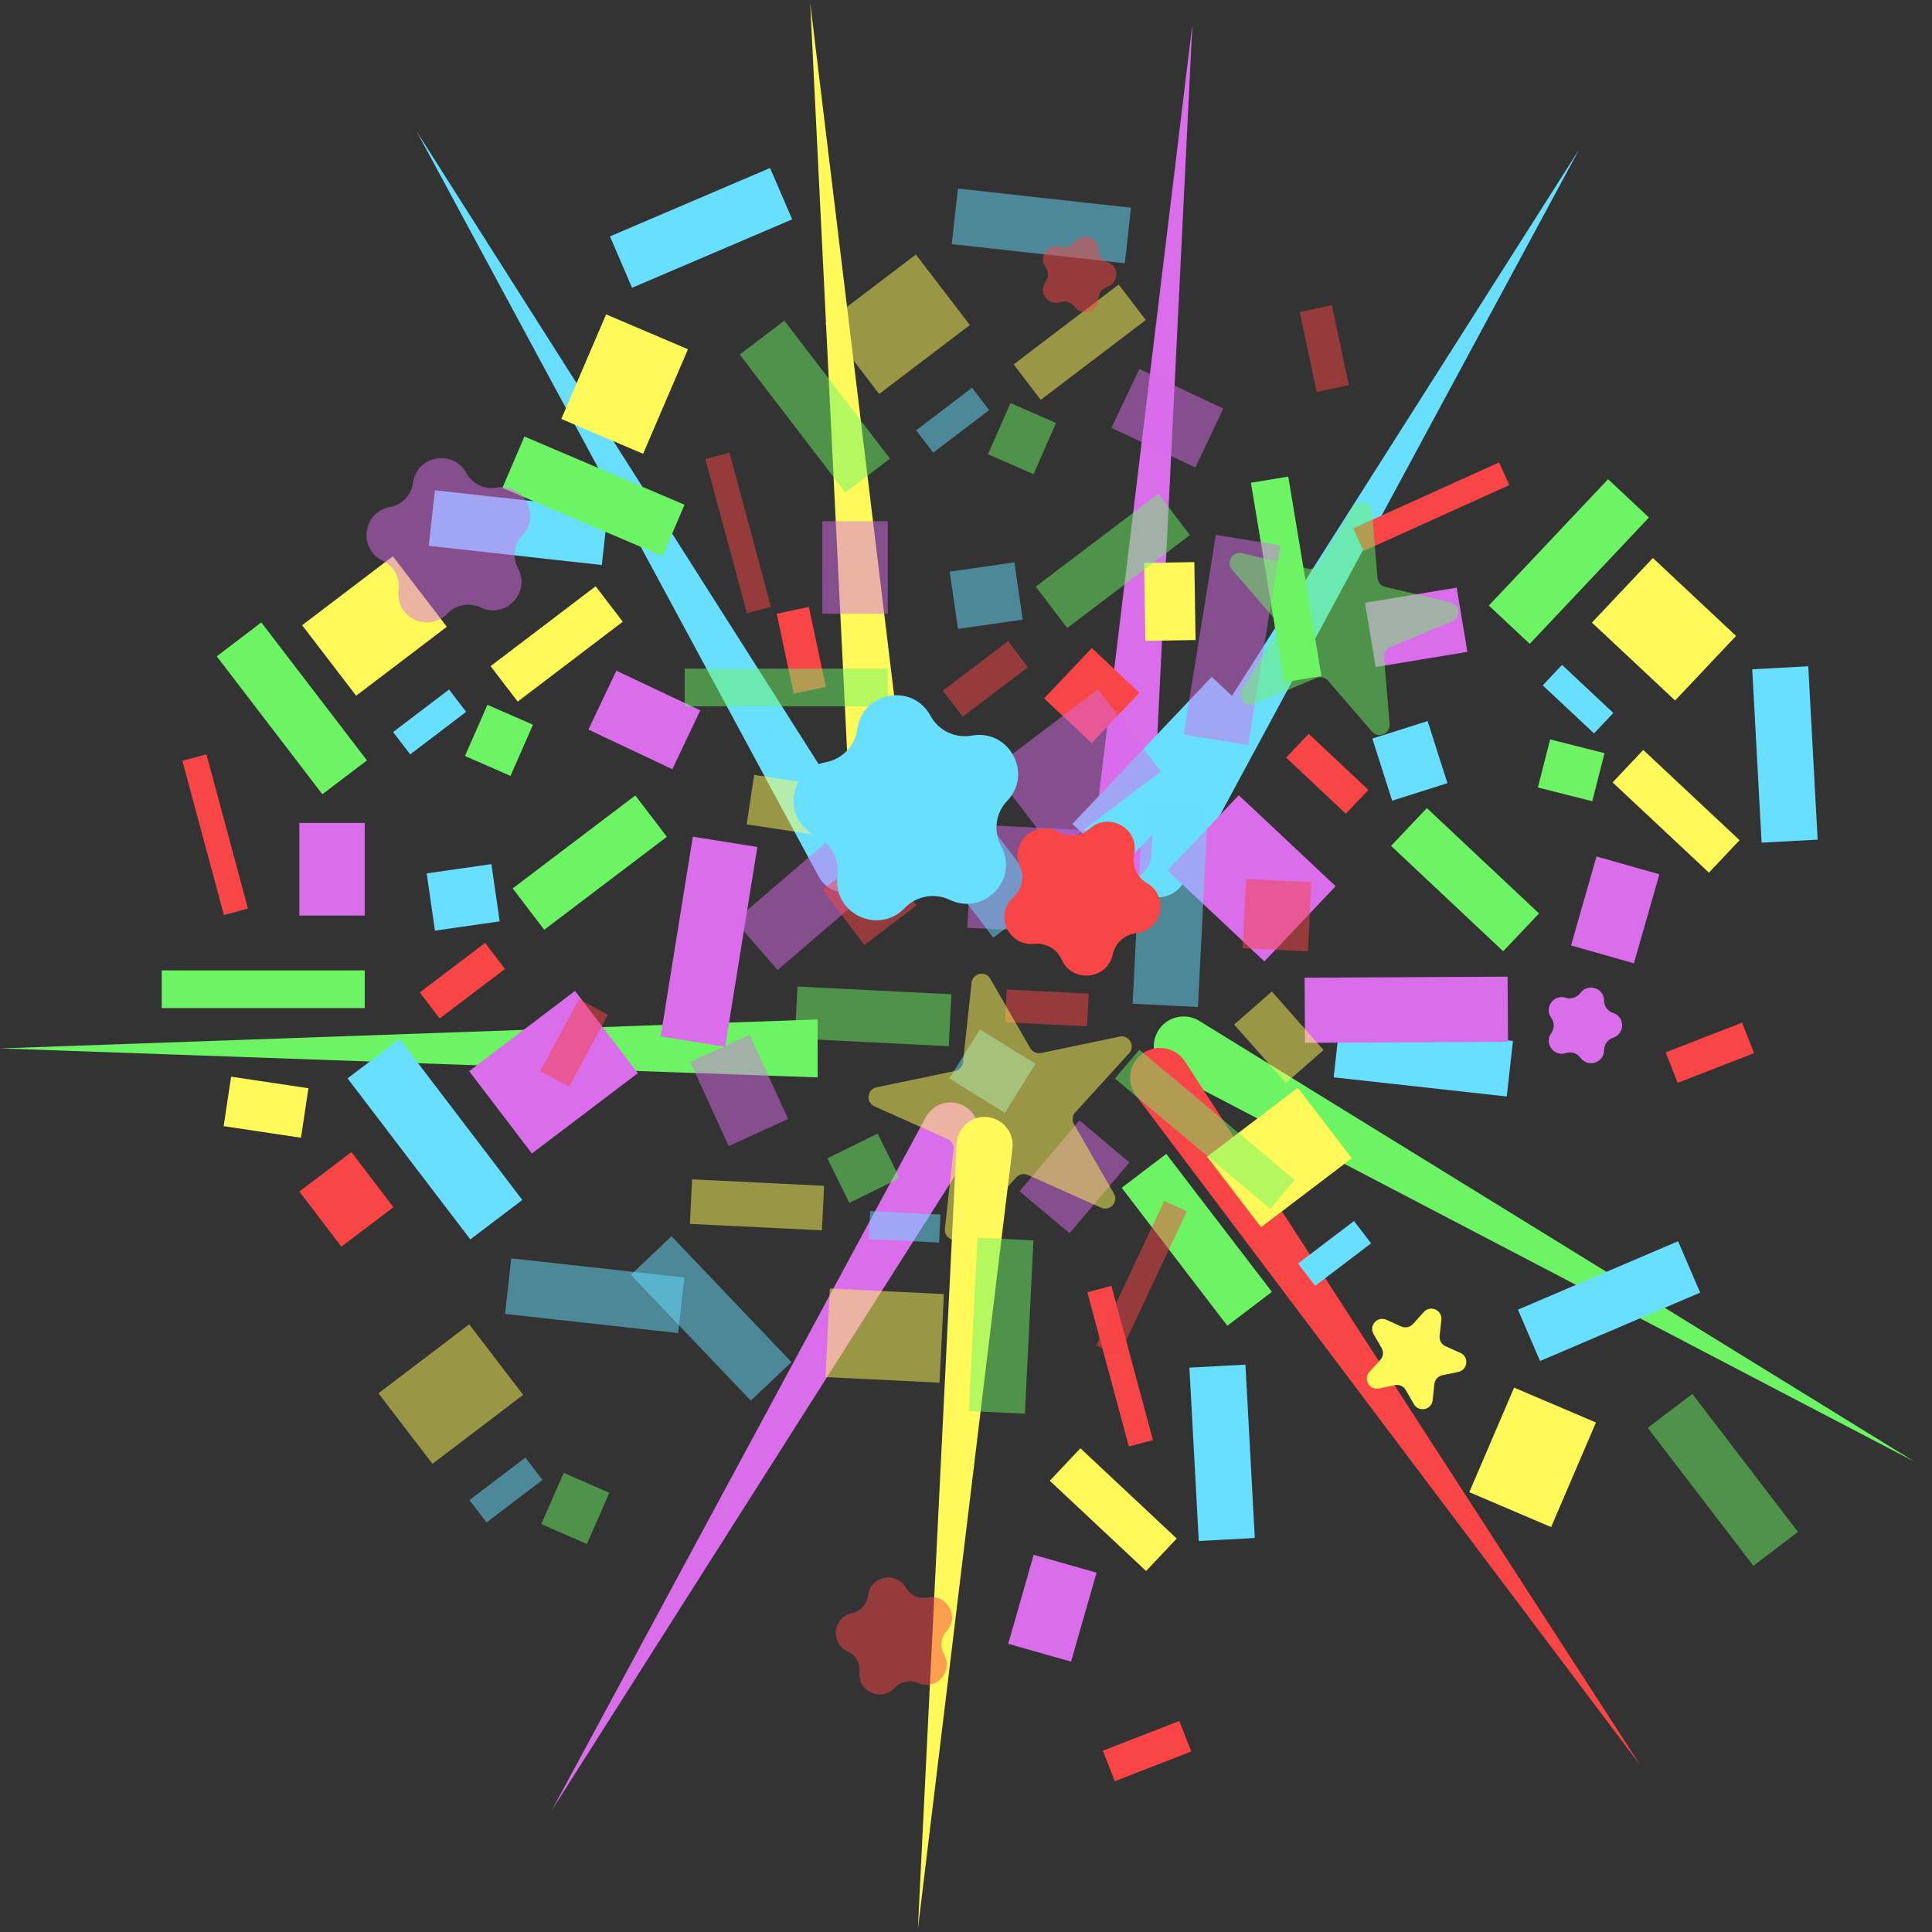 <svg width="192" height="192" viewBox="0 0 192 192" fill="none" xmlns="http://www.w3.org/2000/svg">
<rect x="0" y="0" width="192" height="192" fill="#333333" stroke="none"/>
<path d="M41.399 13.05L86.544 84.107C87.454 85.54 86.992 87.439 85.525 88.293V88.293C84.058 89.148 82.172 88.617 81.366 87.123L41.399 13.05Z" fill="#69DFFF"/>
<path d="M80.518 0.302L90.634 83.791C90.838 85.478 89.603 86.997 87.909 87.14V87.14C86.216 87.283 84.742 85.993 84.658 84.296L80.518 0.302Z" fill="#FFFA5A"/>
<path d="M54.858 179.871L96.817 113.83C97.663 112.498 97.233 110.733 95.87 109.939V109.939C94.507 109.145 92.753 109.638 92.004 111.027L54.858 179.871Z" fill="#D96DEA"/>
<path d="M91.216 191.719L100.618 114.123C100.808 112.556 99.659 111.144 98.086 111.011V111.011C96.512 110.878 95.142 112.077 95.064 113.654L91.216 191.719Z" fill="#FFFA5A"/>
<path d="M190.239 145.247L116.245 106.597C114.758 105.821 114.216 103.968 115.049 102.512V102.512C115.882 101.056 117.759 100.578 119.186 101.458L190.239 145.247Z" fill="#6CF465"/>
<path d="M-1.45824e-07 104.19L81.257 107.069L81.257 101.311L-1.45824e-07 104.19Z" fill="#6CF465"/>
<path d="M163.039 175.465L112.902 108.885C111.891 107.543 112.198 105.634 113.578 104.676V104.676C114.958 103.719 116.861 104.094 117.773 105.505L163.039 175.465Z" fill="#F94545"/>
<path d="M156.927 14.864L112.582 84.661C111.688 86.069 112.142 87.934 113.583 88.773V88.773C115.024 89.612 116.877 89.091 117.669 87.623L156.927 14.864Z" fill="#69DFFF"/>
<path d="M118.502 2.342L108.565 84.351C108.364 86.008 109.578 87.5 111.241 87.64V87.64C112.904 87.781 114.353 86.514 114.435 84.847L118.502 2.342Z" fill="#D96DEA"/>
<rect width="7.771" height="4.972" transform="matrix(0.989 0.148 -0.149 0.989 22.967 106.999)" fill="#FFFA5A"/>
<rect width="6.497" height="20.107" transform="matrix(0.987 0.158 -0.159 0.987 68.852 83.146)" fill="#D96DEA"/>
<rect width="6.489" height="20.131" transform="matrix(0.797 -0.604 0.606 0.795 34.538 107.167)" fill="#69DFFF"/>
<rect width="2.477" height="15.866" transform="matrix(0.966 -0.258 0.26 0.966 18.124 75.606)" fill="#F94545"/>
<rect width="8.142" height="3.258" transform="matrix(0.797 -0.604 0.606 0.795 41.719 98.624)" fill="#F94545"/>
<rect x="29.75" y="81.783" width="6.497" height="9.201" fill="#D96DEA"/>
<rect width="8.125" height="3.265" transform="matrix(-0.207 -0.978 0.979 -0.205 78.872 68.935)" fill="#F94545"/>
<rect width="6.479" height="9.227" transform="matrix(0.429 -0.903 0.904 0.427 58.474 72.504)" fill="#D96DEA"/>
<rect x="36.247" y="96.435" width="3.748" height="20.175" transform="rotate(90 36.247 96.435)" fill="#6CF465"/>
<rect width="6.489" height="6.89" transform="matrix(0.797 -0.604 0.606 0.795 29.75 118.413)" fill="#F94545"/>
<rect width="6.497" height="5.747" transform="matrix(0.99 -0.142 0.143 0.99 42.403 86.797)" fill="#69DFFF"/>
<rect width="13.205" height="10.289" transform="matrix(0.797 -0.604 0.606 0.795 46.623 106.451)" fill="#D96DEA"/>
<rect width="15.292" height="5.171" transform="matrix(0.797 -0.604 0.606 0.795 50.951 88.287)" fill="#6CF465"/>
<rect width="5.554" height="17.305" transform="matrix(0.111 -0.994 -0.994 -0.11 59.806 56.149)" fill="#69DFFF"/>
<rect width="5.566" height="17.267" transform="matrix(0.796 -0.605 -0.608 -0.794 32.037 78.933)" fill="#6CF465"/>
<rect width="6.984" height="2.795" transform="matrix(0.796 -0.605 -0.608 -0.794 40.765 74.968)" fill="#69DFFF"/>
<rect width="5.557" height="4.943" transform="matrix(0.402 -0.915 -0.916 -0.4 50.734 77.107)" fill="#6CF465"/>
<rect width="11.326" height="8.825" transform="matrix(0.796 -0.605 -0.608 -0.794 35.392 69.14)" fill="#FFFA5A"/>
<rect width="2.477" height="15.866" transform="matrix(0.966 -0.258 0.26 0.966 108.058 128.424)" fill="#F94545"/>
<rect width="5.554" height="17.305" transform="matrix(0.111 -0.994 -0.994 -0.11 149.74 108.967)" fill="#69DFFF"/>
<rect width="5.566" height="17.267" transform="matrix(0.796 -0.605 -0.608 -0.794 121.971 131.751)" fill="#6CF465"/>
<rect width="6.984" height="2.795" transform="matrix(0.796 -0.605 -0.608 -0.794 130.7 127.786)" fill="#69DFFF"/>
<rect width="11.326" height="8.825" transform="matrix(0.796 -0.605 -0.608 -0.794 125.326 121.958)" fill="#FFFA5A"/>
<rect width="13.117" height="4.436" transform="matrix(0.796 -0.605 -0.608 -0.794 51.45 69.723)" fill="#FFFA5A"/>
<rect width="7.744" height="4.989" transform="matrix(0.016 1 -1 0.016 118.691 55.864)" fill="#FFFA5A"/>
<rect width="6.474" height="20.175" transform="matrix(0.006 1 -1 0.005 149.825 97.06)" fill="#D96DEA"/>
<rect width="6.486" height="20.138" transform="matrix(0.729 0.685 -0.688 0.726 120.42 67.265)" fill="#69DFFF"/>
<rect width="2.47" height="15.908" transform="matrix(0.415 0.91 -0.911 0.412 148.974 45.957)" fill="#F94545"/>
<rect width="8.139" height="3.259" transform="matrix(0.729 0.685 -0.688 0.726 130.055 72.924)" fill="#F94545"/>
<rect width="6.475" height="9.232" transform="matrix(0.164 0.986 -0.987 0.163 144.765 58.398)" fill="#D96DEA"/>
<rect width="8.149" height="3.256" transform="matrix(0.932 -0.362 0.365 0.931 165.535 104.58)" fill="#F94545"/>
<rect width="6.495" height="9.203" transform="matrix(0.962 0.273 -0.275 0.961 158.659 85.114)" fill="#D96DEA"/>
<rect width="3.761" height="20.107" transform="matrix(-0.987 0.163 -0.164 -0.986 131.325 67.187)" fill="#6CF465"/>
<rect width="6.486" height="6.893" transform="matrix(0.729 0.685 -0.688 0.726 108.504 64.402)" fill="#F94545"/>
<rect width="6.477" height="5.765" transform="matrix(0.304 0.953 -0.953 0.302 141.875 71.658)" fill="#69DFFF"/>
<rect width="13.2" height="10.293" transform="matrix(0.729 0.685 -0.688 0.726 123.111 79.028)" fill="#D96DEA"/>
<rect width="15.287" height="5.173" transform="matrix(0.729 0.685 -0.688 0.726 141.801 80.306)" fill="#6CF465"/>
<rect width="5.573" height="17.245" transform="matrix(0.999 -0.054 -0.054 -0.999 175.067 83.742)" fill="#69DFFF"/>
<rect width="5.564" height="17.273" transform="matrix(0.73 0.684 0.686 -0.727 147.96 60.179)" fill="#6CF465"/>
<rect width="6.981" height="2.796" transform="matrix(0.73 0.684 0.686 -0.727 153.316 68.11)" fill="#69DFFF"/>
<rect width="5.572" height="4.93" transform="matrix(0.97 0.245 0.247 -0.969 152.833 78.26)" fill="#6CF465"/>
<rect width="11.322" height="8.828" transform="matrix(0.73 0.684 0.686 -0.727 158.205 61.872)" fill="#FFFA5A"/>
<rect width="5.556" height="17.296" transform="matrix(-0.395 -0.919 -0.92 0.393 78.724 21.801)" fill="#69DFFF"/>
<rect width="5.556" height="17.296" transform="matrix(0.394 -0.919 -0.92 -0.392 65.84 55.267)" fill="#6CF465"/>
<rect width="11.307" height="8.84" transform="matrix(0.394 -0.919 -0.92 -0.392 63.913 45.099)" fill="#FFFA5A"/>
<rect width="13.112" height="4.437" transform="matrix(0.73 0.684 0.686 -0.727 160.26 77.754)" fill="#FFFA5A"/>
<rect width="8.149" height="3.256" transform="matrix(0.932 -0.362 0.365 0.931 109.601 173.982)" fill="#F94545"/>
<rect width="6.495" height="9.203" transform="matrix(0.962 0.273 -0.275 0.961 102.725 154.515)" fill="#D96DEA"/>
<rect width="5.573" height="17.245" transform="matrix(0.999 -0.054 -0.054 -0.999 119.133 153.143)" fill="#69DFFF"/>
<rect width="13.112" height="4.437" transform="matrix(0.73 0.684 0.686 -0.727 104.326 147.155)" fill="#FFFA5A"/>
<rect width="7.756" height="4.982" transform="matrix(-0.662 -0.75 0.752 -0.659 127.785 107.634)" fill="#FFFA5A" fill-opacity="0.5"/>
<rect width="6.484" height="20.145" transform="matrix(-0.654 -0.756 0.759 -0.652 77.274 96.405)" fill="#D96DEA" fill-opacity="0.5"/>
<rect width="6.497" height="20.105" transform="matrix(-0.999 -0.05 0.051 -0.999 119.047 100.074)" fill="#69DFFF" fill-opacity="0.5"/>
<rect width="2.476" height="15.872" transform="matrix(-0.906 -0.423 0.426 -0.905 111.187 134.748)" fill="#F94545" fill-opacity="0.5"/>
<rect width="8.153" height="3.254" transform="matrix(-0.999 -0.05 0.051 -0.999 108.031 101.995)" fill="#F94545" fill-opacity="0.5"/>
<rect width="6.488" height="9.214" transform="matrix(-0.766 -0.643 0.646 -0.764 106.291 122.559)" fill="#D96DEA" fill-opacity="0.5"/>
<rect width="8.13" height="3.263" transform="matrix(-0.475 0.88 -0.882 -0.472 60.422 100.836)" fill="#F94545" fill-opacity="0.5"/>
<rect width="6.493" height="9.206" transform="matrix(-0.91 0.414 -0.416 -0.909 78.326 111.207)" fill="#D96DEA" fill-opacity="0.5"/>
<rect width="3.754" height="20.146" transform="matrix(0.646 -0.764 0.766 0.643 110.799 107.182)" fill="#6CF465" fill-opacity="0.5"/>
<rect width="6.497" height="6.881" transform="matrix(-0.999 -0.05 0.051 -0.999 129.98 94.55)" fill="#F94545" fill-opacity="0.5"/>
<rect width="6.491" height="5.752" transform="matrix(-0.85 -0.527 0.53 -0.848 99.859 110.599)" fill="#69DFFF" fill-opacity="0.5"/>
<rect width="13.222" height="10.276" transform="matrix(-0.999 -0.05 0.051 -0.999 109.343 92.861)" fill="#D96DEA" fill-opacity="0.5"/>
<rect width="15.312" height="5.165" transform="matrix(-0.999 -0.05 0.051 -0.999 94.287 103.969)" fill="#6CF465" fill-opacity="0.5"/>
<rect width="5.564" height="17.274" transform="matrix(-0.726 0.688 0.69 0.724 66.732 122.857)" fill="#69DFFF" fill-opacity="0.5"/>
<rect width="5.573" height="17.245" transform="matrix(-0.999 -0.049 -0.049 0.999 102.7 123.269)" fill="#6CF465" fill-opacity="0.5"/>
<rect width="6.993" height="2.791" transform="matrix(-0.999 -0.049 -0.049 0.999 93.462 120.695)" fill="#69DFFF" fill-opacity="0.5"/>
<rect width="5.569" height="4.932" transform="matrix(-0.898 0.441 0.443 0.897 87.222 112.658)" fill="#6CF465" fill-opacity="0.5"/>
<rect width="11.341" height="8.814" transform="matrix(-0.999 -0.049 -0.049 0.999 93.801 128.603)" fill="#FFFA5A" fill-opacity="0.5"/>
<rect width="13.134" height="4.43" transform="matrix(-0.999 -0.049 -0.049 0.999 81.899 117.844)" fill="#FFFA5A" fill-opacity="0.5"/>
<rect width="7.771" height="4.972" transform="matrix(0.989 0.148 -0.149 0.989 74.945 77.012)" fill="#FFFA5A" fill-opacity="0.5"/>
<rect width="6.497" height="20.107" transform="matrix(0.987 0.158 -0.159 0.987 120.83 53.159)" fill="#D96DEA" fill-opacity="0.5"/>
<rect width="6.489" height="20.131" transform="matrix(0.797 -0.604 0.606 0.795 86.515 77.18)" fill="#69DFFF" fill-opacity="0.5"/>
<rect width="2.477" height="15.866" transform="matrix(0.966 -0.258 0.26 0.966 70.101 45.619)" fill="#F94545" fill-opacity="0.5"/>
<rect width="8.142" height="3.258" transform="matrix(0.797 -0.604 0.606 0.795 93.696 68.637)" fill="#F94545" fill-opacity="0.5"/>
<rect x="81.728" y="51.796" width="6.497" height="9.201" fill="#D96DEA" fill-opacity="0.5"/>
<rect width="8.125" height="3.265" transform="matrix(-0.207 -0.978 0.979 -0.205 130.849 38.948)" fill="#F94545" fill-opacity="0.5"/>
<rect width="6.479" height="9.227" transform="matrix(0.429 -0.903 0.904 0.427 110.452 42.517)" fill="#D96DEA" fill-opacity="0.5"/>
<rect x="88.225" y="66.448" width="3.748" height="20.175" transform="rotate(90 88.225 66.448)" fill="#6CF465" fill-opacity="0.5"/>
<rect width="6.489" height="6.89" transform="matrix(0.797 -0.604 0.606 0.795 81.728 88.426)" fill="#F94545" fill-opacity="0.5"/>
<rect width="6.497" height="5.747" transform="matrix(0.99 -0.142 0.143 0.99 94.38 56.81)" fill="#69DFFF" fill-opacity="0.5"/>
<rect width="13.205" height="10.289" transform="matrix(0.797 -0.604 0.606 0.795 98.6 76.464)" fill="#D96DEA" fill-opacity="0.5"/>
<rect width="15.292" height="5.171" transform="matrix(0.797 -0.604 0.606 0.795 102.929 58.3)" fill="#6CF465" fill-opacity="0.5"/>
<rect width="5.554" height="17.305" transform="matrix(0.111 -0.994 -0.994 -0.11 111.783 26.162)" fill="#69DFFF" fill-opacity="0.5"/>
<rect width="5.566" height="17.267" transform="matrix(0.796 -0.605 -0.608 -0.794 84.014 48.946)" fill="#6CF465" fill-opacity="0.5"/>
<rect width="5.556" height="17.296" transform="matrix(-0.395 -0.919 -0.92 0.393 168.96 128.459)" fill="#69DFFF"/>
<rect width="11.307" height="8.84" transform="matrix(0.394 -0.919 -0.92 -0.392 154.149 151.757)" fill="#FFFA5A"/>
<rect width="5.566" height="17.267" transform="matrix(0.796 -0.605 -0.608 -0.794 174.25 155.605)" fill="#6CF465" fill-opacity="0.5"/>
<rect width="6.984" height="2.795" transform="matrix(0.796 -0.605 -0.608 -0.794 92.743 44.981)" fill="#69DFFF" fill-opacity="0.5"/>
<rect width="5.557" height="4.943" transform="matrix(0.402 -0.915 -0.916 -0.4 102.712 47.12)" fill="#6CF465" fill-opacity="0.5"/>
<rect width="11.326" height="8.825" transform="matrix(0.796 -0.605 -0.608 -0.794 87.369 39.153)" fill="#FFFA5A" fill-opacity="0.5"/>
<rect width="5.554" height="17.305" transform="matrix(0.111 -0.994 -0.994 -0.11 67.392 132.479)" fill="#69DFFF" fill-opacity="0.5"/>
<rect width="6.984" height="2.795" transform="matrix(0.796 -0.605 -0.608 -0.794 48.352 151.299)" fill="#69DFFF" fill-opacity="0.5"/>
<rect width="5.557" height="4.943" transform="matrix(0.402 -0.915 -0.916 -0.4 58.321 153.437)" fill="#6CF465" fill-opacity="0.5"/>
<rect width="11.326" height="8.825" transform="matrix(0.796 -0.605 -0.608 -0.794 42.978 145.471)" fill="#FFFA5A" fill-opacity="0.5"/>
<rect width="13.117" height="4.436" transform="matrix(0.796 -0.605 -0.608 -0.794 103.428 39.736)" fill="#FFFA5A" fill-opacity="0.5"/>
<path d="M85.197 72.457C85.698 68.732 90.675 67.825 92.467 71.131V71.131C93.267 72.608 94.931 73.403 96.582 73.102V73.102C100.274 72.429 102.691 76.872 100.098 79.582V79.582C98.937 80.796 98.693 82.621 99.494 84.099V84.099C101.283 87.4 97.78 91.045 94.393 89.426V89.426C92.877 88.701 91.057 89.033 89.897 90.245V90.245C87.304 92.955 82.733 90.782 83.233 87.064V87.064C83.457 85.399 82.581 83.778 81.064 83.053V83.053C77.676 81.433 78.358 76.425 82.049 75.752V75.752C83.701 75.451 84.974 74.12 85.197 72.457V72.457Z" fill="#69DFFF"/>
<path d="M41.047 47.986C41.412 45.269 45.044 44.606 46.351 47.019V47.019C46.935 48.096 48.149 48.677 49.354 48.457V48.457C52.047 47.966 53.811 51.208 51.919 53.186V53.186C51.072 54.071 50.894 55.403 51.478 56.481V56.481C52.783 58.89 50.228 61.55 47.756 60.368V60.368C46.65 59.839 45.322 60.081 44.475 60.966V60.966C42.584 62.944 39.248 61.357 39.613 58.645V58.645C39.777 57.43 39.137 56.247 38.03 55.718V55.718C35.558 54.536 36.056 50.882 38.749 50.391V50.391C39.954 50.171 40.883 49.2 41.047 47.986V47.986Z" fill="#D96DEA" fill-opacity="0.5"/>
<path d="M112.707 84.894C113.247 82.36 110.222 80.62 108.29 82.353V82.353C107.427 83.128 106.161 83.26 105.156 82.683V82.683C102.911 81.391 100.31 83.72 101.365 86.082V86.082C101.837 87.14 101.572 88.381 100.708 89.156V89.156C98.778 90.888 100.203 94.068 102.783 93.798V93.798C103.938 93.677 105.042 94.312 105.514 95.369V95.369C106.569 97.731 110.045 97.371 110.585 94.839V94.839C110.827 93.706 111.773 92.856 112.928 92.735V92.735C115.509 92.465 116.233 89.055 113.987 87.763V87.763C112.983 87.185 112.465 86.027 112.707 84.894V84.894Z" fill="#F94545"/>
<path d="M90.023 157.782C89.062 156.101 86.479 156.633 86.264 158.556V158.556C86.169 159.416 85.518 160.131 84.67 160.305V160.305C82.771 160.696 82.473 163.312 84.242 164.109V164.109C85.034 164.466 85.512 165.306 85.416 166.168V166.168C85.202 168.092 87.611 169.167 88.917 167.739V167.739C89.5 167.102 90.448 166.906 91.237 167.262V167.262C93.004 168.058 94.789 166.12 93.827 164.438V164.438C93.396 163.684 93.502 162.724 94.087 162.084V162.084C95.395 160.654 94.082 158.369 92.183 158.76V158.76C91.335 158.934 90.453 158.534 90.023 157.782V157.782Z" fill="#F94545" fill-opacity="0.5"/>
<path d="M106.793 24.052C107.533 23.035 109.142 23.554 109.144 24.809V24.809C109.145 25.37 109.508 25.867 110.042 26.039V26.039C111.236 26.424 111.241 28.113 110.047 28.501V28.501C109.512 28.675 109.15 29.174 109.151 29.735V29.735C109.153 30.989 107.543 31.509 106.803 30.498V30.498C106.472 30.045 105.884 29.856 105.349 30.029V30.029C104.155 30.418 103.156 29.056 103.894 28.041V28.041C104.224 27.587 104.224 26.971 103.893 26.518V26.518C103.153 25.507 104.149 24.14 105.343 24.525V24.525C105.877 24.697 106.463 24.506 106.793 24.052V24.052Z" fill="#F94545" fill-opacity="0.5"/>
<path d="M157.061 98.679C157.8 97.662 159.409 98.18 159.411 99.436V99.436C159.412 99.997 159.775 100.493 160.309 100.666V100.666C161.503 101.05 161.508 102.739 160.314 103.128V103.128C159.779 103.302 159.418 103.8 159.418 104.361V104.361C159.42 105.615 157.81 106.136 157.07 105.124V105.124C156.739 104.672 156.151 104.482 155.617 104.656V104.656C154.423 105.045 153.423 103.683 154.161 102.668V102.668C154.492 102.213 154.491 101.598 154.16 101.145V101.145C153.42 100.133 154.416 98.767 155.61 99.152V99.152C156.145 99.324 156.731 99.133 157.061 98.679V98.679Z" fill="#D96DEA"/>
<path d="M98.418 97.269C97.935 96.43 96.661 96.696 96.557 97.657L95.7 105.56C95.653 105.991 95.335 106.341 94.911 106.43L87.11 108.058C86.161 108.256 86.022 109.553 86.908 109.949L94.173 113.198C94.57 113.376 94.807 113.788 94.76 114.22L93.904 122.113C93.799 123.076 94.988 123.611 95.639 122.895L100.995 117.003C101.286 116.683 101.749 116.586 102.144 116.763L109.423 120.018C110.307 120.414 111.18 119.448 110.697 118.608L106.734 111.721C106.517 111.344 106.568 110.871 106.86 110.55L112.206 104.669C112.858 103.952 112.209 102.819 111.26 103.017L103.459 104.646C103.035 104.734 102.602 104.54 102.386 104.165L98.418 97.269Z" fill="#FFFA5A" fill-opacity="0.5"/>
<path d="M140.512 139.543C140.995 140.383 142.269 140.117 142.374 139.155L142.549 137.54C142.596 137.11 142.914 136.759 143.338 136.67L144.927 136.338C145.876 136.14 146.014 134.843 145.129 134.447L143.654 133.788C143.257 133.61 143.02 133.198 143.067 132.766L143.241 131.161C143.345 130.198 142.157 129.663 141.506 130.379L140.41 131.584C140.12 131.904 139.657 132 139.262 131.824L137.773 131.158C136.888 130.762 136.015 131.728 136.498 132.568L137.305 133.969C137.521 134.345 137.47 134.818 137.178 135.139L136.093 136.333C135.442 137.05 136.091 138.183 137.04 137.985L138.629 137.653C139.052 137.565 139.485 137.759 139.701 138.134L140.512 139.543Z" fill="#FFFA5A"/>
<path d="M136.344 50.791C136.264 49.827 134.997 49.529 134.493 50.355L131.018 56.054C130.793 56.424 130.355 56.607 129.934 56.508L123.427 54.978C122.483 54.756 121.806 55.872 122.439 56.605L126.796 61.649C127.079 61.977 127.118 62.451 126.892 62.822L123.422 68.513C122.918 69.341 123.766 70.328 124.661 69.955L130.835 67.379C131.234 67.212 131.695 67.32 131.977 67.647L136.343 72.703C136.976 73.435 138.178 72.93 138.098 71.965L137.548 65.328C137.512 64.896 137.76 64.489 138.161 64.322L144.321 61.752C145.217 61.378 145.111 60.078 144.167 59.856L137.661 58.326C137.239 58.227 136.93 57.868 136.894 57.437L136.344 50.791Z" fill="#6CF465" fill-opacity="0.5"/>
</svg>
